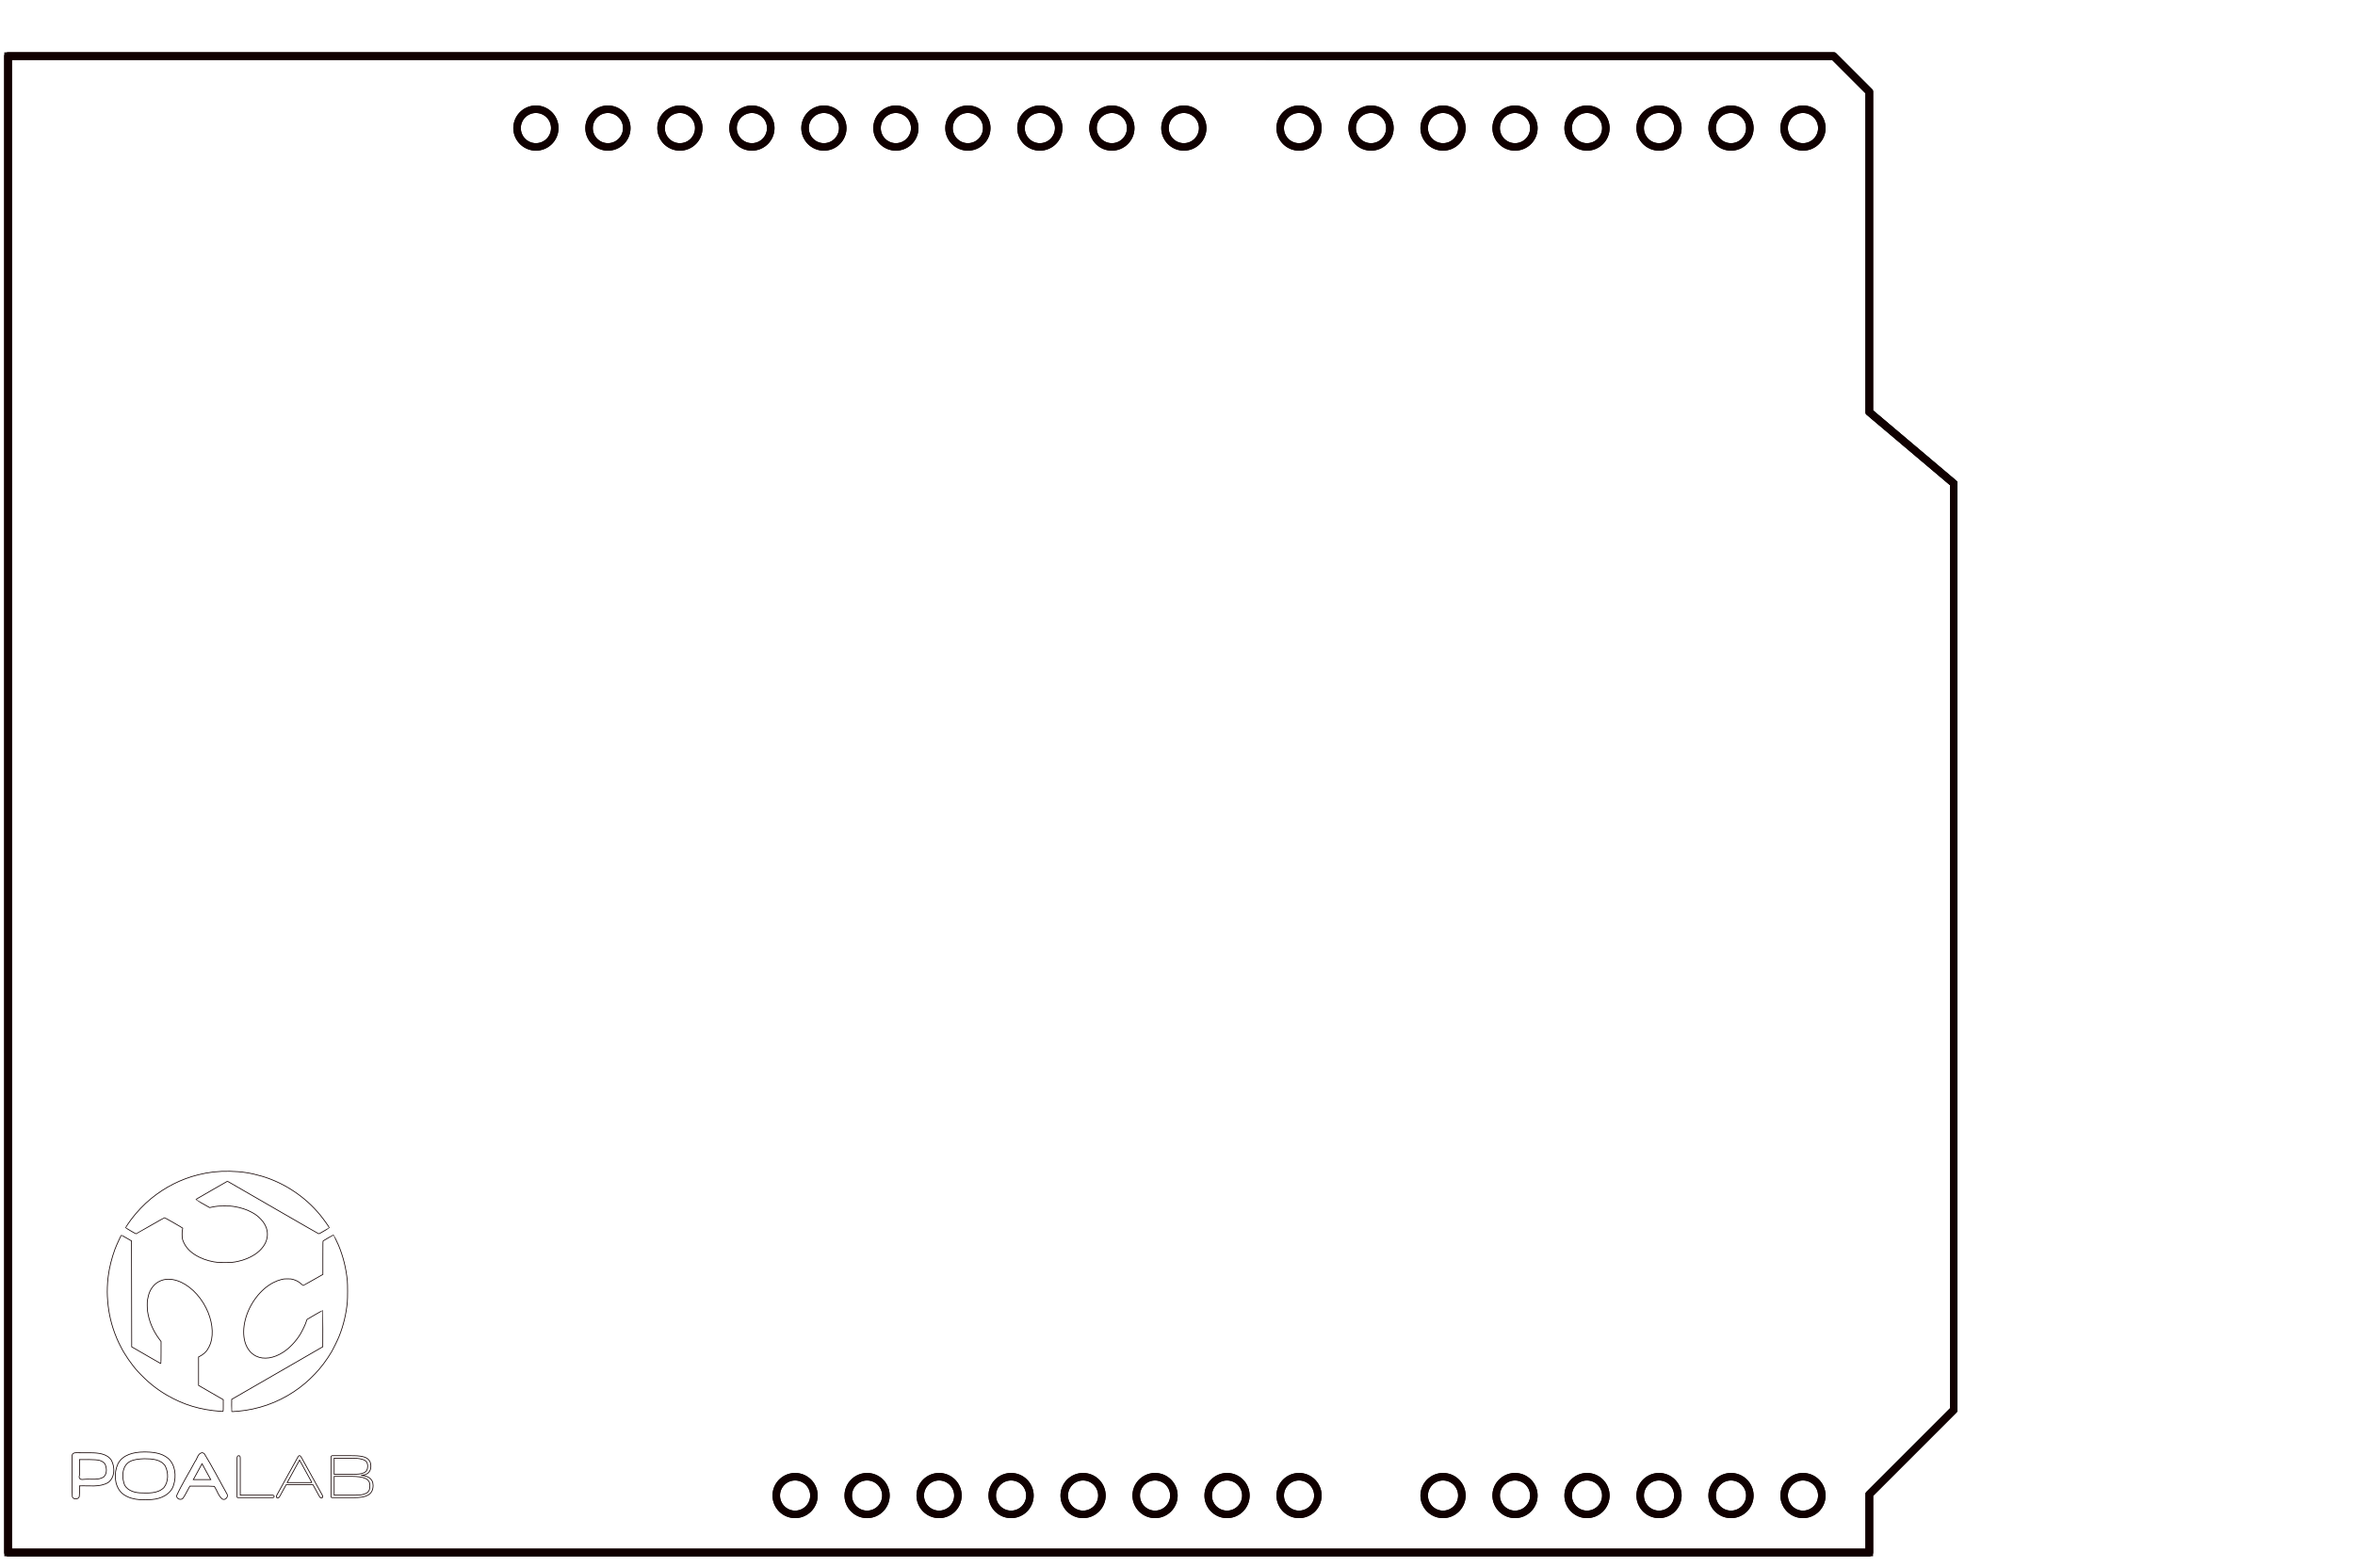 <?xml version="1.0" encoding="UTF-8" standalone="no"?>
<!-- Created with Fritzing (http://www.fritzing.org/) -->

<svg
   xmlns:dc="http://purl.org/dc/elements/1.1/"
   xmlns:cc="http://creativecommons.org/ns#"
   xmlns:rdf="http://www.w3.org/1999/02/22-rdf-syntax-ns#"
   xmlns:svg="http://www.w3.org/2000/svg"
   xmlns="http://www.w3.org/2000/svg"
   xmlns:sodipodi="http://sodipodi.sourceforge.net/DTD/sodipodi-0.dtd"
   xmlns:inkscape="http://www.inkscape.org/namespaces/inkscape"
   version="1.2"
   x="0in"
   y="0in"
   width="3.271in"
   height="2.178in"
   viewBox="0 0 235.527 156.8"
   id="svg1114"
   sodipodi:docname="arduino_pcb_master.svg"
   inkscape:version="0.92.5 (2060ec1f9f, 2020-04-08)">
  <defs
     id="defs1118" />
  <sodipodi:namedview
     pagecolor="#ffffff"
     bordercolor="#666666"
     borderopacity="1"
     objecttolerance="10"
     gridtolerance="10"
     guidetolerance="10"
     inkscape:pageopacity="0"
     inkscape:pageshadow="2"
     inkscape:window-width="3720"
     inkscape:window-height="2032"
     id="namedview1116"
     showgrid="false"
     inkscape:zoom="6.319276"
     inkscape:cx="155.04703"
     inkscape:cy="88.863884"
     inkscape:window-x="120"
     inkscape:window-y="54"
     inkscape:window-maximized="1"
     inkscape:current-layer="g2230" />
  <g
     partID="99350"
     id="g6"
     style="stroke:#100000;stroke-opacity:1;fill:none;stroke-width:0.75;stroke-miterlimit:4;stroke-dasharray:none">
    <g
       transform="translate(0,4.8)"
       id="g4"
       style="stroke:#100000;stroke-opacity:1;fill:none;stroke-width:0.75;stroke-miterlimit:4;stroke-dasharray:none">
      <g
         id="board"
         style="stroke:#100000;stroke-opacity:1;fill:none;stroke-width:0.75;stroke-miterlimit:4;stroke-dasharray:none">
        <path
           d="M186.951,36.41L186.951,4.367l-3.566,-3.566L0.805,0.8l0.001,149.701l186.147,0l0,-5.827l8.441,-8.441L195.394,43.545L186.951,36.41z"
           id="boardoutline"
           fill-opacity="0.5"
           fill="#FFFFFF"
           style="stroke:#100000;stroke-opacity:1;fill:none;stroke-width:0.75;stroke-miterlimit:4;stroke-dasharray:none" />
      </g>
    </g>
  </g>
  <g
     partID="99351"
     id="g16"
     style="stroke:#100000;stroke-opacity:1;fill:none;stroke-width:0.75;stroke-miterlimit:4;stroke-dasharray:none">
    <g
       transform="translate(0,4.8)"
       id="g14"
       style="stroke:#100000;stroke-opacity:1;fill:none;stroke-width:0.75;stroke-miterlimit:4;stroke-dasharray:none">
      <g
         id="silkscreen0"
         style="stroke:#100000;stroke-opacity:1;fill:none;stroke-width:0.75;stroke-miterlimit:4;stroke-dasharray:none">
        <path
           stroke-linecap="round"
           d="M186.951,36.41L186.951,4.367l-3.566,-3.566L0.805,0.8l0.001,149.701l186.147,0l0,-5.827l8.441,-8.441L195.394,43.545L186.951,36.41z"
           stroke="#111111"
           fill="none"
           stroke-miterlimit="10"
           stroke-linejoin="round"
           id="path8"
           style="stroke:#100000;stroke-opacity:1;fill:none;stroke-width:0.75;stroke-miterlimit:4;stroke-dasharray:none" />
      </g>
    </g>
  </g>
  <g
     partID="99260"
     id="g53"
     style="stroke:#100000;stroke-opacity:1;fill:none;stroke-width:0.75;stroke-miterlimit:4;stroke-dasharray:none">
    <g
       transform="translate(0.135,5.6)"
       id="g51"
       style="stroke:#100000;stroke-opacity:1;fill:none;stroke-width:0.75;stroke-miterlimit:4;stroke-dasharray:none">
      <g
         id="copper0"
         style="stroke:#100000;stroke-opacity:1;fill:none;stroke-width:0.75;stroke-miterlimit:4;stroke-dasharray:none">
        <path
           style="fill:none;stroke:#100000;stroke-width:0.75;stroke-opacity:1;stroke-miterlimit:4;stroke-dasharray:none"
           d="m 153.267,144 a 1.883,1.883 0 0 1 -1.883,1.883 1.883,1.883 0 0 1 -1.883,-1.883 1.883,1.883 0 0 1 1.883,-1.883 1.883,1.883 0 0 1 1.883,1.883 z"
           id="connector1pad" />
        <path
           style="fill:none;stroke:#100000;stroke-width:0.75;stroke-opacity:1;stroke-miterlimit:4;stroke-dasharray:none"
           d="m 160.466,144 a 1.883,1.883 0 0 1 -1.883,1.883 1.883,1.883 0 0 1 -1.883,-1.883 1.883,1.883 0 0 1 1.883,-1.883 1.883,1.883 0 0 1 1.883,1.883 z"
           id="connector2pad" />
        <path
           style="fill:none;stroke:#100000;stroke-width:0.75;stroke-opacity:1;stroke-miterlimit:4;stroke-dasharray:none"
           d="m 167.669,144 a 1.883,1.883 0 0 1 -1.883,1.883 1.883,1.883 0 0 1 -1.883,-1.883 1.883,1.883 0 0 1 1.883,-1.883 1.883,1.883 0 0 1 1.883,1.883 z"
           id="connector3pad" />
        <path
           style="fill:none;stroke:#100000;stroke-width:0.75;stroke-opacity:1;stroke-miterlimit:4;stroke-dasharray:none"
           d="m 174.868,144 a 1.883,1.883 0 0 1 -1.883,1.883 1.883,1.883 0 0 1 -1.883,-1.883 1.883,1.883 0 0 1 1.883,-1.883 1.883,1.883 0 0 1 1.883,1.883 z"
           id="connector4pad" />
        <path
           style="fill:none;stroke:#100000;stroke-width:0.75;stroke-opacity:1;stroke-miterlimit:4;stroke-dasharray:none"
           d="m 182.068,144 a 1.883,1.883 0 0 1 -1.883,1.883 1.883,1.883 0 0 1 -1.883,-1.883 1.883,1.883 0 0 1 1.883,-1.883 1.883,1.883 0 0 1 1.883,1.883 z"
           id="connector5pad" />
        <path
           style="fill:none;stroke:#100000;stroke-width:0.75;stroke-opacity:1;stroke-miterlimit:4;stroke-dasharray:none"
           d="m 120.147,7.2 a 1.884,1.884 0 0 1 -1.884,1.884 1.884,1.884 0 0 1 -1.884,-1.884 1.884,1.884 0 0 1 1.884,-1.884 1.884,1.884 0 0 1 1.884,1.884 z"
           id="connector51pad" />
        <path
           style="fill:none;stroke:#100000;stroke-width:0.75;stroke-opacity:1;stroke-miterlimit:4;stroke-dasharray:none"
           d="m 112.949,7.2 a 1.884,1.884 0 0 1 -1.884,1.884 1.884,1.884 0 0 1 -1.884,-1.884 1.884,1.884 0 0 1 1.884,-1.884 1.884,1.884 0 0 1 1.884,1.884 z"
           id="connector52pad" />
        <path
           style="fill:none;stroke:#100000;stroke-width:0.75;stroke-opacity:1;stroke-miterlimit:4;stroke-dasharray:none"
           d="m 105.748,7.2 a 1.884,1.884 0 0 1 -1.884,1.884 1.884,1.884 0 0 1 -1.884,-1.884 1.884,1.884 0 0 1 1.884,-1.884 1.884,1.884 0 0 1 1.884,1.884 z"
           id="connector53pad" />
        <path
           style="fill:none;stroke:#100000;stroke-width:0.75;stroke-opacity:1;stroke-miterlimit:4;stroke-dasharray:none"
           d="m 98.548,7.2 a 1.884,1.884 0 0 1 -1.884,1.884 1.884,1.884 0 0 1 -1.884,-1.884 1.884,1.884 0 0 1 1.884,-1.884 1.884,1.884 0 0 1 1.884,1.884 z"
           id="connector54pad" />
        <path
           style="fill:none;stroke:#100000;stroke-width:0.75;stroke-opacity:1;stroke-miterlimit:4;stroke-dasharray:none"
           d="m 91.348,7.2 a 1.884,1.884 0 0 1 -1.884,1.884 1.884,1.884 0 0 1 -1.884,-1.884 1.884,1.884 0 0 1 1.884,-1.884 1.884,1.884 0 0 1 1.884,1.884 z"
           id="connector55pad" />
        <path
           style="fill:none;stroke:#100000;stroke-width:0.75;stroke-opacity:1;stroke-miterlimit:4;stroke-dasharray:none"
           d="m 84.148,7.2 a 1.884,1.884 0 0 1 -1.884,1.884 1.884,1.884 0 0 1 -1.884,-1.884 1.884,1.884 0 0 1 1.884,-1.884 1.884,1.884 0 0 1 1.884,1.884 z"
           id="connector56pad" />
        <path
           style="fill:none;stroke:#100000;stroke-width:0.75;stroke-opacity:1;stroke-miterlimit:4;stroke-dasharray:none"
           d="m 76.948,7.2 a 1.884,1.884 0 0 1 -1.884,1.884 1.884,1.884 0 0 1 -1.884,-1.884 1.884,1.884 0 0 1 1.884,-1.884 1.884,1.884 0 0 1 1.884,1.884 z"
           id="connector57pad" />
        <path
           style="fill:none;stroke:#100000;stroke-width:0.75;stroke-opacity:1;stroke-miterlimit:4;stroke-dasharray:none"
           d="m 69.748,7.2 a 1.884,1.884 0 0 1 -1.884,1.884 1.884,1.884 0 0 1 -1.884,-1.884 1.884,1.884 0 0 1 1.884,-1.884 1.884,1.884 0 0 1 1.884,1.884 z"
           id="connector58pad" />
        <path
           style="fill:none;stroke:#100000;stroke-width:0.75;stroke-opacity:1;stroke-miterlimit:4;stroke-dasharray:none"
           d="m 62.548,7.2 a 1.884,1.884 0 0 1 -1.884,1.884 1.884,1.884 0 0 1 -1.884,-1.884 1.884,1.884 0 0 1 1.884,-1.884 1.884,1.884 0 0 1 1.884,1.884 z"
           id="connector59pad" />
        <path
           style="fill:none;stroke:#100000;stroke-width:0.75;stroke-opacity:1;stroke-miterlimit:4;stroke-dasharray:none"
           d="m 55.347,7.2 a 1.884,1.884 0 0 1 -1.884,1.884 1.884,1.884 0 0 1 -1.884,-1.884 1.884,1.884 0 0 1 1.884,-1.884 1.884,1.884 0 0 1 1.884,1.884 z"
           id="connector60pad" />
        <path
           style="fill:none;stroke:#100000;stroke-width:0.75;stroke-opacity:1;stroke-miterlimit:4;stroke-dasharray:none"
           d="m 182.069,7.2 a 1.884,1.884 0 0 1 -1.884,1.884 1.884,1.884 0 0 1 -1.884,-1.884 1.884,1.884 0 0 1 1.884,-1.884 1.884,1.884 0 0 1 1.884,1.884 z"
           id="connector61pad" />
        <path
           style="fill:none;stroke:#100000;stroke-width:0.75;stroke-opacity:1;stroke-miterlimit:4;stroke-dasharray:none"
           d="m 174.869,7.2 a 1.884,1.884 0 0 1 -1.884,1.884 1.884,1.884 0 0 1 -1.884,-1.884 1.884,1.884 0 0 1 1.884,-1.884 1.884,1.884 0 0 1 1.884,1.884 z"
           id="connector62pad" />
        <path
           style="fill:none;stroke:#100000;stroke-width:0.75;stroke-opacity:1;stroke-miterlimit:4;stroke-dasharray:none"
           d="m 167.67,7.2 a 1.884,1.884 0 0 1 -1.884,1.884 1.884,1.884 0 0 1 -1.884,-1.884 1.884,1.884 0 0 1 1.884,-1.884 1.884,1.884 0 0 1 1.884,1.884 z"
           id="connector63pad" />
        <path
           style="fill:none;stroke:#100000;stroke-width:0.75;stroke-opacity:1;stroke-miterlimit:4;stroke-dasharray:none"
           d="m 160.467,7.2 a 1.884,1.884 0 0 1 -1.884,1.884 1.884,1.884 0 0 1 -1.884,-1.884 1.884,1.884 0 0 1 1.884,-1.884 1.884,1.884 0 0 1 1.884,1.884 z"
           id="connector64pad" />
        <path
           style="fill:none;stroke:#100000;stroke-width:0.75;stroke-opacity:1;stroke-miterlimit:4;stroke-dasharray:none"
           d="m 153.268,7.2 a 1.884,1.884 0 0 1 -1.884,1.884 1.884,1.884 0 0 1 -1.884,-1.884 1.884,1.884 0 0 1 1.884,-1.884 1.884,1.884 0 0 1 1.884,1.884 z"
           id="connector65pad" />
        <path
           style="fill:none;stroke:#100000;stroke-width:0.75;stroke-opacity:1;stroke-miterlimit:4;stroke-dasharray:none"
           d="m 146.069,7.2 a 1.884,1.884 0 0 1 -1.884,1.884 1.884,1.884 0 0 1 -1.884,-1.884 1.884,1.884 0 0 1 1.884,-1.884 1.884,1.884 0 0 1 1.884,1.884 z"
           id="connector66pad" />
        <path
           style="fill:none;stroke:#100000;stroke-width:0.75;stroke-opacity:1;stroke-miterlimit:4;stroke-dasharray:none"
           d="m 138.869,7.2 a 1.884,1.884 0 0 1 -1.884,1.884 1.884,1.884 0 0 1 -1.884,-1.884 1.884,1.884 0 0 1 1.884,-1.884 1.884,1.884 0 0 1 1.884,1.884 z"
           id="connector67pad" />
        <path
           style="fill:none;stroke:#100000;stroke-width:0.75;stroke-opacity:1;stroke-miterlimit:4;stroke-dasharray:none"
           d="m 131.668,7.2 a 1.884,1.884 0 0 1 -1.884,1.884 1.884,1.884 0 0 1 -1.884,-1.884 1.884,1.884 0 0 1 1.884,-1.884 1.884,1.884 0 0 1 1.884,1.884 z"
           id="connector68pad" />
        <path
           style="fill:none;stroke:#100000;stroke-width:0.75;stroke-opacity:1;stroke-miterlimit:4;stroke-dasharray:none"
           d="M 88.467,144 A 1.883,1.883 0 0 1 86.584,145.883 1.883,1.883 0 0 1 84.701,144 1.883,1.883 0 0 1 86.584,142.117 1.883,1.883 0 0 1 88.467,144 Z"
           id="connector84pad" />
        <path
           style="fill:none;stroke:#100000;stroke-width:0.75;stroke-opacity:1;stroke-miterlimit:4;stroke-dasharray:none"
           d="m 81.267,144 a 1.883,1.883 0 0 1 -1.883,1.883 1.883,1.883 0 0 1 -1.883,-1.883 1.883,1.883 0 0 1 1.883,-1.883 1.883,1.883 0 0 1 1.883,1.883 z"
           id="connector91pin" />
        <path
           style="fill:none;stroke:#100000;stroke-width:0.75;stroke-opacity:1;stroke-miterlimit:4;stroke-dasharray:none"
           d="m 95.667,144 a 1.883,1.883 0 0 1 -1.883,1.883 1.883,1.883 0 0 1 -1.883,-1.883 1.883,1.883 0 0 1 1.883,-1.883 1.883,1.883 0 0 1 1.883,1.883 z"
           id="connector85pad" />
        <path
           style="fill:none;stroke:#100000;stroke-width:0.75;stroke-opacity:1;stroke-miterlimit:4;stroke-dasharray:none"
           d="m 102.868,144 a 1.883,1.883 0 0 1 -1.883,1.883 A 1.883,1.883 0 0 1 99.102,144 1.883,1.883 0 0 1 100.985,142.117 1.883,1.883 0 0 1 102.868,144 Z"
           id="connector86pad" />
        <path
           style="fill:none;stroke:#100000;stroke-width:0.75;stroke-opacity:1;stroke-miterlimit:4;stroke-dasharray:none"
           d="m 110.068,144 a 1.883,1.883 0 0 1 -1.883,1.883 1.883,1.883 0 0 1 -1.883,-1.883 1.883,1.883 0 0 1 1.883,-1.883 1.883,1.883 0 0 1 1.883,1.883 z"
           id="connector87pad" />
        <path
           style="fill:none;stroke:#100000;stroke-width:0.75;stroke-opacity:1;stroke-miterlimit:4;stroke-dasharray:none"
           d="m 117.267,144 a 1.883,1.883 0 0 1 -1.883,1.883 1.883,1.883 0 0 1 -1.883,-1.883 1.883,1.883 0 0 1 1.883,-1.883 1.883,1.883 0 0 1 1.883,1.883 z"
           id="connector88pad" />
        <path
           style="fill:none;stroke:#100000;stroke-width:0.75;stroke-opacity:1;stroke-miterlimit:4;stroke-dasharray:none"
           d="m 124.466,144 a 1.883,1.883 0 0 1 -1.883,1.883 1.883,1.883 0 0 1 -1.883,-1.883 1.883,1.883 0 0 1 1.883,-1.883 1.883,1.883 0 0 1 1.883,1.883 z"
           id="connector89pad" />
        <path
           style="fill:none;stroke:#100000;stroke-width:0.75;stroke-opacity:1;stroke-miterlimit:4;stroke-dasharray:none"
           d="m 131.667,144 a 1.883,1.883 0 0 1 -1.883,1.883 1.883,1.883 0 0 1 -1.883,-1.883 1.883,1.883 0 0 1 1.883,-1.883 1.883,1.883 0 0 1 1.883,1.883 z"
           id="connector90pad" />
        <path
           style="fill:none;stroke:#100000;stroke-width:0.75;stroke-opacity:1;stroke-miterlimit:4;stroke-dasharray:none"
           d="m 146.068,144 a 1.883,1.883 0 0 1 -1.883,1.883 1.883,1.883 0 0 1 -1.883,-1.883 1.883,1.883 0 0 1 1.883,-1.883 1.883,1.883 0 0 1 1.883,1.883 z"
           id="connector0pad" />
      </g>
    </g>
  </g>
  <g
     partID="99261"
     id="g401"
     style="stroke:#100000;stroke-opacity:1;fill:none;stroke-width:0.75;stroke-miterlimit:4;stroke-dasharray:none">
    <g
       transform="translate(0.135,5.6)"
       id="g399"
       style="stroke:#100000;stroke-opacity:1;fill:none;stroke-width:0.75;stroke-miterlimit:4;stroke-dasharray:none">
      <g
         id="g397"
         style="stroke:#100000;stroke-opacity:1;fill:none;stroke-width:0.75;stroke-miterlimit:4;stroke-dasharray:none">
        <g
           id="g395"
           style="stroke:#100000;stroke-opacity:1;fill:none;stroke-width:0.75;stroke-miterlimit:4;stroke-dasharray:none">
          <path
             style="fill:none;stroke:#100000;stroke-width:0.75;stroke-opacity:1;stroke-miterlimit:4;stroke-dasharray:none"
             d="m 153.267,144 a 1.883,1.883 0 0 1 -1.883,1.883 1.883,1.883 0 0 1 -1.883,-1.883 1.883,1.883 0 0 1 1.883,-1.883 1.883,1.883 0 0 1 1.883,1.883 z"
             id="circle331" />
          <path
             style="fill:none;stroke:#100000;stroke-width:0.75;stroke-opacity:1;stroke-miterlimit:4;stroke-dasharray:none"
             d="m 160.466,144 a 1.883,1.883 0 0 1 -1.883,1.883 1.883,1.883 0 0 1 -1.883,-1.883 1.883,1.883 0 0 1 1.883,-1.883 1.883,1.883 0 0 1 1.883,1.883 z"
             id="circle333" />
          <path
             style="fill:none;stroke:#100000;stroke-width:0.75;stroke-opacity:1;stroke-miterlimit:4;stroke-dasharray:none"
             d="m 167.669,144 a 1.883,1.883 0 0 1 -1.883,1.883 1.883,1.883 0 0 1 -1.883,-1.883 1.883,1.883 0 0 1 1.883,-1.883 1.883,1.883 0 0 1 1.883,1.883 z"
             id="circle335" />
          <path
             style="fill:none;stroke:#100000;stroke-width:0.75;stroke-opacity:1;stroke-miterlimit:4;stroke-dasharray:none"
             d="m 174.868,144 a 1.883,1.883 0 0 1 -1.883,1.883 1.883,1.883 0 0 1 -1.883,-1.883 1.883,1.883 0 0 1 1.883,-1.883 1.883,1.883 0 0 1 1.883,1.883 z"
             id="circle337" />
          <path
             style="fill:none;stroke:#100000;stroke-width:0.75;stroke-opacity:1;stroke-miterlimit:4;stroke-dasharray:none"
             d="m 182.068,144 a 1.883,1.883 0 0 1 -1.883,1.883 1.883,1.883 0 0 1 -1.883,-1.883 1.883,1.883 0 0 1 1.883,-1.883 1.883,1.883 0 0 1 1.883,1.883 z"
             id="circle339" />
          <path
             style="fill:none;stroke:#100000;stroke-width:0.75;stroke-opacity:1;stroke-miterlimit:4;stroke-dasharray:none"
             d="m 120.147,7.2 a 1.884,1.884 0 0 1 -1.884,1.884 1.884,1.884 0 0 1 -1.884,-1.884 1.884,1.884 0 0 1 1.884,-1.884 1.884,1.884 0 0 1 1.884,1.884 z"
             id="circle341" />
          <path
             style="fill:none;stroke:#100000;stroke-width:0.75;stroke-opacity:1;stroke-miterlimit:4;stroke-dasharray:none"
             d="m 112.949,7.2 a 1.884,1.884 0 0 1 -1.884,1.884 1.884,1.884 0 0 1 -1.884,-1.884 1.884,1.884 0 0 1 1.884,-1.884 1.884,1.884 0 0 1 1.884,1.884 z"
             id="circle343" />
          <path
             style="fill:none;stroke:#100000;stroke-width:0.75;stroke-opacity:1;stroke-miterlimit:4;stroke-dasharray:none"
             d="m 105.748,7.2 a 1.884,1.884 0 0 1 -1.884,1.884 1.884,1.884 0 0 1 -1.884,-1.884 1.884,1.884 0 0 1 1.884,-1.884 1.884,1.884 0 0 1 1.884,1.884 z"
             id="circle345" />
          <path
             style="fill:none;stroke:#100000;stroke-width:0.75;stroke-opacity:1;stroke-miterlimit:4;stroke-dasharray:none"
             d="m 98.548,7.2 a 1.884,1.884 0 0 1 -1.884,1.884 1.884,1.884 0 0 1 -1.884,-1.884 1.884,1.884 0 0 1 1.884,-1.884 1.884,1.884 0 0 1 1.884,1.884 z"
             id="circle347" />
          <path
             style="fill:none;stroke:#100000;stroke-width:0.75;stroke-opacity:1;stroke-miterlimit:4;stroke-dasharray:none"
             d="m 91.348,7.2 a 1.884,1.884 0 0 1 -1.884,1.884 1.884,1.884 0 0 1 -1.884,-1.884 1.884,1.884 0 0 1 1.884,-1.884 1.884,1.884 0 0 1 1.884,1.884 z"
             id="circle349" />
          <path
             style="fill:none;stroke:#100000;stroke-width:0.75;stroke-opacity:1;stroke-miterlimit:4;stroke-dasharray:none"
             d="m 84.148,7.2 a 1.884,1.884 0 0 1 -1.884,1.884 1.884,1.884 0 0 1 -1.884,-1.884 1.884,1.884 0 0 1 1.884,-1.884 1.884,1.884 0 0 1 1.884,1.884 z"
             id="circle351" />
          <path
             style="fill:none;stroke:#100000;stroke-width:0.75;stroke-opacity:1;stroke-miterlimit:4;stroke-dasharray:none"
             d="m 76.948,7.2 a 1.884,1.884 0 0 1 -1.884,1.884 1.884,1.884 0 0 1 -1.884,-1.884 1.884,1.884 0 0 1 1.884,-1.884 1.884,1.884 0 0 1 1.884,1.884 z"
             id="circle353" />
          <path
             style="fill:none;stroke:#100000;stroke-width:0.75;stroke-opacity:1;stroke-miterlimit:4;stroke-dasharray:none"
             d="m 69.748,7.2 a 1.884,1.884 0 0 1 -1.884,1.884 1.884,1.884 0 0 1 -1.884,-1.884 1.884,1.884 0 0 1 1.884,-1.884 1.884,1.884 0 0 1 1.884,1.884 z"
             id="circle355" />
          <path
             style="fill:none;stroke:#100000;stroke-width:0.75;stroke-opacity:1;stroke-miterlimit:4;stroke-dasharray:none"
             d="m 62.548,7.2 a 1.884,1.884 0 0 1 -1.884,1.884 1.884,1.884 0 0 1 -1.884,-1.884 1.884,1.884 0 0 1 1.884,-1.884 1.884,1.884 0 0 1 1.884,1.884 z"
             id="circle357" />
          <path
             style="fill:none;stroke:#100000;stroke-width:0.75;stroke-opacity:1;stroke-miterlimit:4;stroke-dasharray:none"
             d="m 55.347,7.2 a 1.884,1.884 0 0 1 -1.884,1.884 1.884,1.884 0 0 1 -1.884,-1.884 1.884,1.884 0 0 1 1.884,-1.884 1.884,1.884 0 0 1 1.884,1.884 z"
             id="circle359" />
          <path
             style="fill:none;stroke:#100000;stroke-width:0.75;stroke-opacity:1;stroke-miterlimit:4;stroke-dasharray:none"
             d="m 182.069,7.2 a 1.884,1.884 0 0 1 -1.884,1.884 1.884,1.884 0 0 1 -1.884,-1.884 1.884,1.884 0 0 1 1.884,-1.884 1.884,1.884 0 0 1 1.884,1.884 z"
             id="circle361" />
          <path
             style="fill:none;stroke:#100000;stroke-width:0.75;stroke-opacity:1;stroke-miterlimit:4;stroke-dasharray:none"
             d="m 174.869,7.2 a 1.884,1.884 0 0 1 -1.884,1.884 1.884,1.884 0 0 1 -1.884,-1.884 1.884,1.884 0 0 1 1.884,-1.884 1.884,1.884 0 0 1 1.884,1.884 z"
             id="circle363" />
          <path
             style="fill:none;stroke:#100000;stroke-width:0.75;stroke-opacity:1;stroke-miterlimit:4;stroke-dasharray:none"
             d="m 167.67,7.2 a 1.884,1.884 0 0 1 -1.884,1.884 1.884,1.884 0 0 1 -1.884,-1.884 1.884,1.884 0 0 1 1.884,-1.884 1.884,1.884 0 0 1 1.884,1.884 z"
             id="circle365" />
          <path
             style="fill:none;stroke:#100000;stroke-width:0.75;stroke-opacity:1;stroke-miterlimit:4;stroke-dasharray:none"
             d="m 160.467,7.2 a 1.884,1.884 0 0 1 -1.884,1.884 1.884,1.884 0 0 1 -1.884,-1.884 1.884,1.884 0 0 1 1.884,-1.884 1.884,1.884 0 0 1 1.884,1.884 z"
             id="circle367" />
          <path
             style="fill:none;stroke:#100000;stroke-width:0.75;stroke-opacity:1;stroke-miterlimit:4;stroke-dasharray:none"
             d="m 153.268,7.2 a 1.884,1.884 0 0 1 -1.884,1.884 1.884,1.884 0 0 1 -1.884,-1.884 1.884,1.884 0 0 1 1.884,-1.884 1.884,1.884 0 0 1 1.884,1.884 z"
             id="circle369" />
          <path
             style="fill:none;stroke:#100000;stroke-width:0.75;stroke-opacity:1;stroke-miterlimit:4;stroke-dasharray:none"
             d="m 146.069,7.2 a 1.884,1.884 0 0 1 -1.884,1.884 1.884,1.884 0 0 1 -1.884,-1.884 1.884,1.884 0 0 1 1.884,-1.884 1.884,1.884 0 0 1 1.884,1.884 z"
             id="circle371" />
          <path
             style="fill:none;stroke:#100000;stroke-width:0.75;stroke-opacity:1;stroke-miterlimit:4;stroke-dasharray:none"
             d="m 138.869,7.2 a 1.884,1.884 0 0 1 -1.884,1.884 1.884,1.884 0 0 1 -1.884,-1.884 1.884,1.884 0 0 1 1.884,-1.884 1.884,1.884 0 0 1 1.884,1.884 z"
             id="circle373" />
          <path
             style="fill:none;stroke:#100000;stroke-width:0.75;stroke-opacity:1;stroke-miterlimit:4;stroke-dasharray:none"
             d="m 131.668,7.2 a 1.884,1.884 0 0 1 -1.884,1.884 1.884,1.884 0 0 1 -1.884,-1.884 1.884,1.884 0 0 1 1.884,-1.884 1.884,1.884 0 0 1 1.884,1.884 z"
             id="circle375" />
          <path
             style="fill:none;stroke:#100000;stroke-width:0.75;stroke-opacity:1;stroke-miterlimit:4;stroke-dasharray:none"
             d="M 88.467,144 A 1.883,1.883 0 0 1 86.584,145.883 1.883,1.883 0 0 1 84.701,144 1.883,1.883 0 0 1 86.584,142.117 1.883,1.883 0 0 1 88.467,144 Z"
             id="circle377" />
          <path
             style="fill:none;stroke:#100000;stroke-width:0.75;stroke-opacity:1;stroke-miterlimit:4;stroke-dasharray:none"
             d="m 81.267,144 a 1.883,1.883 0 0 1 -1.883,1.883 1.883,1.883 0 0 1 -1.883,-1.883 1.883,1.883 0 0 1 1.883,-1.883 1.883,1.883 0 0 1 1.883,1.883 z"
             id="circle379" />
          <path
             style="fill:none;stroke:#100000;stroke-width:0.75;stroke-opacity:1;stroke-miterlimit:4;stroke-dasharray:none"
             d="m 95.667,144 a 1.883,1.883 0 0 1 -1.883,1.883 1.883,1.883 0 0 1 -1.883,-1.883 1.883,1.883 0 0 1 1.883,-1.883 1.883,1.883 0 0 1 1.883,1.883 z"
             id="circle381" />
          <path
             style="fill:none;stroke:#100000;stroke-width:0.75;stroke-opacity:1;stroke-miterlimit:4;stroke-dasharray:none"
             d="m 102.868,144 a 1.883,1.883 0 0 1 -1.883,1.883 A 1.883,1.883 0 0 1 99.102,144 1.883,1.883 0 0 1 100.985,142.117 1.883,1.883 0 0 1 102.868,144 Z"
             id="circle383" />
          <path
             style="fill:none;stroke:#100000;stroke-width:0.75;stroke-opacity:1;stroke-miterlimit:4;stroke-dasharray:none"
             d="m 110.068,144 a 1.883,1.883 0 0 1 -1.883,1.883 1.883,1.883 0 0 1 -1.883,-1.883 1.883,1.883 0 0 1 1.883,-1.883 1.883,1.883 0 0 1 1.883,1.883 z"
             id="circle385" />
          <path
             style="fill:none;stroke:#100000;stroke-width:0.75;stroke-opacity:1;stroke-miterlimit:4;stroke-dasharray:none"
             d="m 117.267,144 a 1.883,1.883 0 0 1 -1.883,1.883 1.883,1.883 0 0 1 -1.883,-1.883 1.883,1.883 0 0 1 1.883,-1.883 1.883,1.883 0 0 1 1.883,1.883 z"
             id="circle387" />
          <path
             style="fill:none;stroke:#100000;stroke-width:0.75;stroke-opacity:1;stroke-miterlimit:4;stroke-dasharray:none"
             d="m 124.466,144 a 1.883,1.883 0 0 1 -1.883,1.883 1.883,1.883 0 0 1 -1.883,-1.883 1.883,1.883 0 0 1 1.883,-1.883 1.883,1.883 0 0 1 1.883,1.883 z"
             id="circle389" />
          <path
             style="fill:none;stroke:#100000;stroke-width:0.75;stroke-opacity:1;stroke-miterlimit:4;stroke-dasharray:none"
             d="m 131.667,144 a 1.883,1.883 0 0 1 -1.883,1.883 1.883,1.883 0 0 1 -1.883,-1.883 1.883,1.883 0 0 1 1.883,-1.883 1.883,1.883 0 0 1 1.883,1.883 z"
             id="circle391" />
          <path
             style="fill:none;stroke:#100000;stroke-width:0.75;stroke-opacity:1;stroke-miterlimit:4;stroke-dasharray:none"
             d="m 146.068,144 a 1.883,1.883 0 0 1 -1.883,1.883 1.883,1.883 0 0 1 -1.883,-1.883 1.883,1.883 0 0 1 1.883,-1.883 1.883,1.883 0 0 1 1.883,1.883 z"
             id="circle393" />
        </g>
      </g>
    </g>
  </g>
  <g
     partID="99352"
     id="g880"
     style="stroke:#100000;stroke-opacity:1;fill:none;stroke-width:0.75;stroke-miterlimit:4;stroke-dasharray:none">
    <g
       transform="translate(0,4.8)"
       id="g878"
       style="stroke:#100000;stroke-opacity:1;fill:none;stroke-width:0.75;stroke-miterlimit:4;stroke-dasharray:none">
      <g
         id="g876"
         style="stroke:#100000;stroke-opacity:1;fill:none;stroke-width:0.75;stroke-miterlimit:4;stroke-dasharray:none">
        <path
           stroke-linecap="round"
           d="M186.951,36.41L186.951,4.367l-3.566,-3.566L0.805,0.8l0.001,149.701l186.147,0l0,-5.827l8.441,-8.441L195.394,43.545L186.951,36.41z"
           stroke="#FFFFFF"
           fill="none"
           stroke-miterlimit="10"
           stroke-linejoin="round"
           id="path874"
           style="stroke-width:0.75;stroke-miterlimit:4;stroke-dasharray:none;stroke:#100000;stroke-opacity:1;fill:none" />
      </g>
    </g>
  </g>
  <g
     partID="99260"
     id="partLabel"
     style="stroke:#100000;stroke-opacity:1;fill:none;stroke-width:0.75;stroke-miterlimit:4;stroke-dasharray:none" />
  <g
     id="g2230"
     transform="matrix(0.067,0,0,0.067,6.483,129.444)"
     style="fill:none;stroke:#100000;stroke-opacity:1;stroke-width:11.136;stroke-miterlimit:4;stroke-dasharray:none">
    <path
       style="fill:none;stroke-width:1.114;stroke:#100000;stroke-opacity:1;stroke-miterlimit:4;stroke-dasharray:none"
       d="m 249.088,175.225 c -0.083,-0.215 -0.116,-4.355 -0.073,-9.2 l 0.077,-8.809 3.471,-2.008 c 1.909,-1.105 5.098,-2.946 7.087,-4.092 9.652,-5.561 107.182,-61.867 111.22,-64.209 2.545,-1.477 6.776,-3.923 9.401,-5.436 l 4.773,-2.751 0.074,-26.987 c 0.041,-14.843 -0.024,-27.086 -0.145,-27.206 -0.204,-0.204 -22.209,12.338 -23.256,13.256 -0.262,0.23 -0.624,1.004 -0.805,1.722 -1.106,4.393 -6.175,15.27 -9.842,21.121 -6.55,10.451 -15.631,19.979 -24.792,26.012 -14.231,9.372 -29.353,11.62 -40.719,6.054 -16.245,-7.955 -22.588,-29.596 -16.057,-54.785 6.107,-23.554 22.766,-45.408 42.071,-55.191 4.252,-2.155 7.923,-3.528 12.294,-4.599 3.035,-0.743 3.783,-0.814 8.533,-0.805 4.676,0.01 5.493,0.087 8.014,0.762 5.181,1.388 9.439,3.777 13.211,7.411 1.01,0.973 1.967,1.77 2.126,1.77 0.159,0 4.602,-2.452 9.874,-5.448 5.272,-2.997 11.831,-6.717 14.575,-8.267 l 4.99,-2.819 v -24.833 c 0,-20.727 0.066,-24.899 0.399,-25.232 0.496,-0.496 15.067,-8.899 15.431,-8.899 0.306,0 5.526,10.613 7.327,14.897 7.091,16.863 11.464,34.393 13.351,53.513 0.509,5.159 0.5,26.422 -0.013,31.819 -1.709,17.958 -5.748,34.814 -12.215,50.981 -2.461,6.152 -8.276,18.038 -11.569,23.648 -13.806,23.521 -33.305,44.137 -55.955,59.162 -25.112,16.658 -53.805,26.659 -83.741,29.188 -7.475,0.631 -8.956,0.674 -9.115,0.26 z m -16.34,-0.144 c -30.498,-2.137 -55.607,-9.711 -80.704,-24.343 -15.617,-9.106 -28.881,-19.926 -42.749,-34.872 -9.356,-10.084 -20.165,-25.809 -26.369,-38.362 -0.983,-1.989 -2.028,-4.071 -2.323,-4.628 -1.182,-2.232 -4.687,-10.608 -6.308,-15.075 -6.473,-17.833 -9.733,-34.307 -10.784,-54.492 -0.398,-7.638 -0.003,-19.365 0.888,-26.467 0.15,-1.193 0.416,-3.341 0.592,-4.773 1.392,-11.34 5.244,-26.645 9.781,-38.859 2.251,-6.061 8.902,-20.594 9.63,-21.044 0.143,-0.088 3.609,1.787 7.701,4.167 l 7.442,4.327 0.145,79.07 0.145,79.07 2.314,1.328 c 9.159,5.256 25.95,14.947 26.901,15.526 2.064,1.258 12.708,7.362 13.399,7.684 0.524,0.243 0.73,0.22 0.936,-0.105 0.151,-0.239 0.266,-7.274 0.269,-16.421 l 0.003,-16.004 -2.433,-3.239 c -9.593,-12.772 -15.573,-26.945 -17.714,-41.985 -0.594,-4.169 -0.67,-13.41 -0.138,-16.632 1.669,-10.108 4.668,-16.788 9.975,-22.219 2.643,-2.704 5.028,-4.409 8.416,-6.014 7.69,-3.643 16.496,-3.83 26.337,-0.561 16.506,5.484 32.686,20.74 42.502,40.074 9.323,18.363 11.919,38.189 6.978,53.295 -0.928,2.836 -3.331,7.644 -4.97,9.943 -2.638,3.7 -6.516,7.037 -10.734,9.236 l -2.246,1.171 v 21.238 21.238 l 4.194,2.432 c 2.307,1.338 5.691,3.308 7.521,4.377 2.69,1.573 18.747,10.823 23.936,13.79 l 1.229,0.703 v 8.635 c 0,9.437 0.073,9.051 -1.687,8.935 -0.425,-0.027 -1.358,-0.092 -2.074,-0.142 z m -2.748,-222.141 c -10.673,-1.071 -20.151,-3.639 -28.727,-7.783 -11.544,-5.578 -19.196,-12.623 -23.503,-21.639 -2.261,-4.733 -2.681,-6.672 -2.707,-12.483 -0.017,-3.921 0.088,-5.348 0.522,-7.041 0.532,-2.079 0.532,-2.135 0,-2.659 -0.892,-0.877 -26.068,-15.321 -26.706,-15.321 -0.323,0 -9.948,5.402 -21.39,12.004 -11.442,6.602 -20.963,12.004 -21.158,12.004 -0.589,0 -15.609,-8.762 -15.609,-9.105 0,-0.484 5.177,-8.154 8.385,-12.421 8.52,-11.334 18.972,-22.305 29.428,-30.89 20.851,-17.119 44.885,-29.301 70.357,-35.661 16.096,-4.019 30.293,-5.593 47.452,-5.26 17.255,0.334 31.163,2.467 47.677,7.313 33.329,9.779 64.872,30.74 87.023,57.828 5.353,6.546 13.69,18.208 13.69,19.149 0,0.159 -1.985,1.435 -4.411,2.836 -2.426,1.401 -5.838,3.382 -7.582,4.402 -1.92,1.123 -3.403,1.809 -3.76,1.74 -0.522,-0.102 -15.458,-8.681 -77.822,-44.703 -9.227,-5.33 -25.238,-14.575 -35.579,-20.546 -10.341,-5.97 -19.683,-11.366 -20.761,-11.991 -1.077,-0.625 -2.151,-1.062 -2.385,-0.972 -0.235,0.09 -9.311,5.291 -20.17,11.558 -10.859,6.267 -21.273,12.27 -23.142,13.34 -1.869,1.07 -3.399,2.113 -3.399,2.319 0,0.293 13.955,8.448 19.44,11.36 l 1.072,0.569 3.266,-0.677 c 6.993,-1.45 9.636,-1.679 19.32,-1.673 7.847,0.003 9.654,0.09 13.02,0.619 10.784,1.693 19.681,4.575 27.522,8.916 5.627,3.115 8.976,5.68 13.26,10.157 15.961,16.676 12.141,38.725 -9.14,52.751 -6.954,4.583 -15.754,8.205 -24.559,10.107 -7.232,1.562 -9.684,1.807 -18.947,1.891 -4.852,0.044 -9.343,0.027 -9.979,-0.036 z"
       id="path5483-1"
       inkscape:connector-curvature="0" />
    <path
       inkscape:connector-curvature="0"
       id="path4012-9"
       d="m 22.419,236.961 c -3.894,0.039 -11.052,-1.343 -11.675,4.3 0.236,20.262 -0.607,40.676 0.4,60.95 1.257,5.616 10.906,4.563 10.55,-1.35 0.466,-4.803 0.135,-9.635 0.15,-14.45 14.215,-0.678 29.976,2.525 42.85,-5 10.082,-7.419 10.408,-22.896 4.85,-33.225 -6.51,-10.072 -20.105,-11.145 -31.1,-11.173 -5.341,-0.104 -10.683,-0.093 -16.025,-0.052 z m 12.95,10.125 c 8.238,0.634 19.211,-1.105 24.6,6.7 2.796,5.916 3.228,14.429 -1.825,19.25 -8.279,5.275 -18.8,2.743 -28.15,3.525 -5.583,0.75 -10.12,0.454 -8.1,-6.4 0,-7.692 0,-15.383 0,-23.075 4.492,0 8.983,0 13.475,0 z"
       style="font-style:normal;font-weight:normal;font-size:144px;line-height:125%;font-family:Gruppo;-inkscape-font-specification:Gruppo;letter-spacing:0px;word-spacing:0px;fill:none;fill-opacity:1;stroke:#100000;stroke-width:1.114;stroke-opacity:1;stroke-miterlimit:4;stroke-dasharray:none" />
    <path
       inkscape:connector-curvature="0"
       id="path4010-7"
       d="m 117.269,235.811 c -14.24,0.099 -31.137,3.998 -38.05,17.8 -6.05,13.425 -5.489,31.162 4.7,42.4 11.993,11.72 30.431,11.92 46.196,10.716 13.519,-0.937 28.343,-7.789 32.329,-21.716 4.185,-13.24 2.633,-29.998 -8.175,-39.65 -10.077,-8.561 -24.253,-9.705 -37,-9.55 z m 1.6,10.075 c 10.903,0.074 24.467,0.655 31.05,10.825 4.942,10.016 5.023,23.304 -2.025,32.275 -9.302,9.291 -23.883,8.19 -36.125,7.8 -9.598,-0.521 -21.408,-4.707 -23.7,-15.275 -3.218,-10.902 -1.868,-25.684 9.3,-31.6 6.655,-3.392 14.184,-3.751 21.5,-4.025 z"
       style="font-style:normal;font-weight:normal;font-size:144px;line-height:125%;font-family:Gruppo;-inkscape-font-specification:Gruppo;letter-spacing:0px;word-spacing:0px;fill:none;fill-opacity:1;stroke:#100000;stroke-width:1.114;stroke-opacity:1;stroke-miterlimit:4;stroke-dasharray:none" />
    <path
       inkscape:connector-curvature="0"
       id="path4014-0"
       d="m 204.319,236.961 c -6.042,1.525 -6.488,8.772 -9.864,12.956 -9.018,17.03 -19.52,33.452 -27.486,50.919 -0.778,5.553 7.876,7.986 10.19,2.857 3.601,-5.4 6.236,-11.301 9.485,-16.907 12.134,0.237 24.785,-0.472 36.6,0.35 4.105,6.246 5.993,14.477 12.1,19.1 4.76,2.183 9.611,-4.319 6.341,-8.352 -11.113,-19.852 -21.518,-40.258 -33.441,-59.548 -1.054,-0.967 -2.488,-1.542 -3.925,-1.375 z m 13.5,40.1 c -8.667,0 -17.333,0 -26,0 4.333,-7.908 8.667,-15.817 13,-23.725 4.333,7.908 8.667,15.817 13,23.725 z"
       style="font-style:normal;font-weight:normal;font-size:144px;line-height:125%;font-family:Gruppo;-inkscape-font-specification:Gruppo;letter-spacing:0px;word-spacing:0px;fill:none;fill-opacity:1;stroke:#100000;stroke-width:1.114;stroke-opacity:1;stroke-miterlimit:4;stroke-dasharray:none" />
    <path
       inkscape:connector-curvature="0"
       id="path3924-5"
       style="font-style:normal;font-weight:normal;font-size:144px;line-height:125%;font-family:Gruppo;-inkscape-font-specification:Gruppo;letter-spacing:0px;word-spacing:0px;fill:none;fill-opacity:1;stroke:#100000;stroke-width:1.114;stroke-opacity:1;stroke-miterlimit:4;stroke-dasharray:none"
       d="m 259.417,303.977 c -0.563,0 -1.013,-0.019 -1.35,-0.056 -0.3,-0.037 -0.525,-0.113 -0.675,-0.225 -0.15,-0.15 -0.244,-0.356 -0.281,-0.619 0,-0.3 0,-0.694 0,-1.181 v -56.925 c 0,-0.975 0.169,-1.819 0.506,-2.531 0.337,-0.75 1.05,-1.125 2.137,-1.125 0.9,6e-5 1.481,0.394 1.744,1.181 0.262,0.75 0.394,1.575 0.394,2.475 v 55.294 h 48.319 c 0.75,0 1.312,0.206 1.688,0.619 0.412,0.375 0.619,0.787 0.619,1.237 -8e-5,0.487 -0.206,0.919 -0.619,1.294 -0.375,0.375 -0.938,0.562 -1.688,0.562 h -50.794" />
    <path
       inkscape:connector-curvature="0"
       id="path3926-2"
       style="font-style:normal;font-weight:normal;font-size:144px;line-height:125%;font-family:Gruppo;-inkscape-font-specification:Gruppo;letter-spacing:0px;word-spacing:0px;fill:none;fill-opacity:1;stroke:#100000;stroke-width:1.114;stroke-opacity:1;stroke-miterlimit:4;stroke-dasharray:none"
       d="m 347.448,244.184 c 0.6,-1.087 1.069,-1.837 1.406,-2.25 0.338,-0.412 0.844,-0.619 1.519,-0.619 0.525,7e-5 0.975,0.206 1.35,0.619 0.412,0.375 0.937,1.125 1.575,2.25 l 31.05,56.025 c 0.412,0.75 0.619,1.481 0.619,2.194 -8e-5,0.675 -0.188,1.2 -0.562,1.575 -0.375,0.375 -0.825,0.562 -1.35,0.562 -0.525,0 -1.05,-0.188 -1.575,-0.562 -0.488,-0.338 -0.994,-0.975 -1.519,-1.913 L 370.398,284.74 h -40.05 l -9.675,17.55 c -0.413,0.787 -0.9,1.35 -1.463,1.688 -0.525,0.375 -1.05,0.562 -1.575,0.562 -0.638,0 -1.106,-0.225 -1.406,-0.675 -0.3,-0.45 -0.45,-1.05 -0.45,-1.8 0,-0.3 0.056,-0.6 0.169,-0.9 0.15,-0.3 0.319,-0.637 0.506,-1.012 l 30.994,-55.969 m 21.319,37.237 -18.394,-33.581 -18.394,33.581 h 36.787" />
    <path
       inkscape:connector-curvature="0"
       id="path3928-5"
       style="font-style:normal;font-weight:normal;font-size:144px;line-height:125%;font-family:Gruppo;-inkscape-font-specification:Gruppo;letter-spacing:0px;word-spacing:0px;fill:none;fill-opacity:1;stroke:#100000;stroke-width:1.114;stroke-opacity:1;stroke-miterlimit:4;stroke-dasharray:none"
       d="m 460.173,285.64 c 0,3.825 -0.731,6.938 -2.194,9.338 -1.463,2.362 -3.488,4.219 -6.075,5.569 -2.55,1.312 -5.569,2.212 -9.056,2.7 -3.488,0.487 -7.238,0.731 -11.25,0.731 h -32.4 c -0.638,0 -1.125,-0.188 -1.462,-0.562 -0.3,-0.375 -0.45,-0.844 -0.45,-1.406 V 243.396 c 0,-0.675 0.206,-1.181 0.619,-1.519 0.412,-0.375 0.938,-0.562 1.575,-0.563 h 25.762 c 2.7,7e-5 5.362,0.038 7.988,0.113 2.625,0.037 5.1,0.225 7.425,0.562 2.362,0.3 4.519,0.769 6.469,1.406 1.987,0.638 3.694,1.538 5.119,2.7 1.462,1.163 2.587,2.625 3.375,4.388 0.825,1.763 1.237,3.919 1.238,6.469 -7e-5,2.175 -0.3,4.013 -0.9,5.512 -0.6,1.5 -1.369,2.756 -2.306,3.769 -0.9,1.013 -1.913,1.819 -3.038,2.419 -1.125,0.563 -2.213,0.994 -3.262,1.294 -1.05,0.263 -2.006,0.431 -2.869,0.506 -0.863,0.075 -1.5,0.113 -1.913,0.112 h -0.394 c 2.287,0.225 4.5,0.619 6.638,1.181 2.137,0.563 4.031,1.425 5.681,2.587 1.687,1.125 3.037,2.606 4.05,4.444 1.05,1.838 1.594,4.125 1.631,6.862 m -8.1,-28.687 c 0,-1.912 -0.319,-3.6 -0.956,-5.063 -0.638,-1.5 -1.856,-2.756 -3.656,-3.769 -1.8,-1.012 -4.313,-1.781 -7.538,-2.306 -3.225,-0.525 -7.425,-0.787 -12.6,-0.787 h -25.256 v 24.131 h 26.606 c 4.05,3e-5 7.538,-0.15 10.463,-0.45 2.962,-0.337 5.4,-0.956 7.312,-1.856 1.912,-0.9 3.319,-2.137 4.219,-3.713 0.937,-1.575 1.406,-3.637 1.406,-6.187 m 3.319,28.687 c -8e-5,-2.587 -0.638,-4.744 -1.912,-6.469 -1.238,-1.725 -3.019,-3.094 -5.344,-4.106 -2.288,-1.012 -5.081,-1.725 -8.381,-2.137 -3.3,-0.45 -6.994,-0.675 -11.081,-0.675 H 402.067 V 300.265 h 31.669 c 5.062,0 9.037,-0.412 11.925,-1.238 2.925,-0.825 5.1,-1.913 6.525,-3.263 1.425,-1.35 2.306,-2.906 2.644,-4.669 0.375,-1.762 0.562,-3.581 0.562,-5.456" />
  </g>
</svg>
